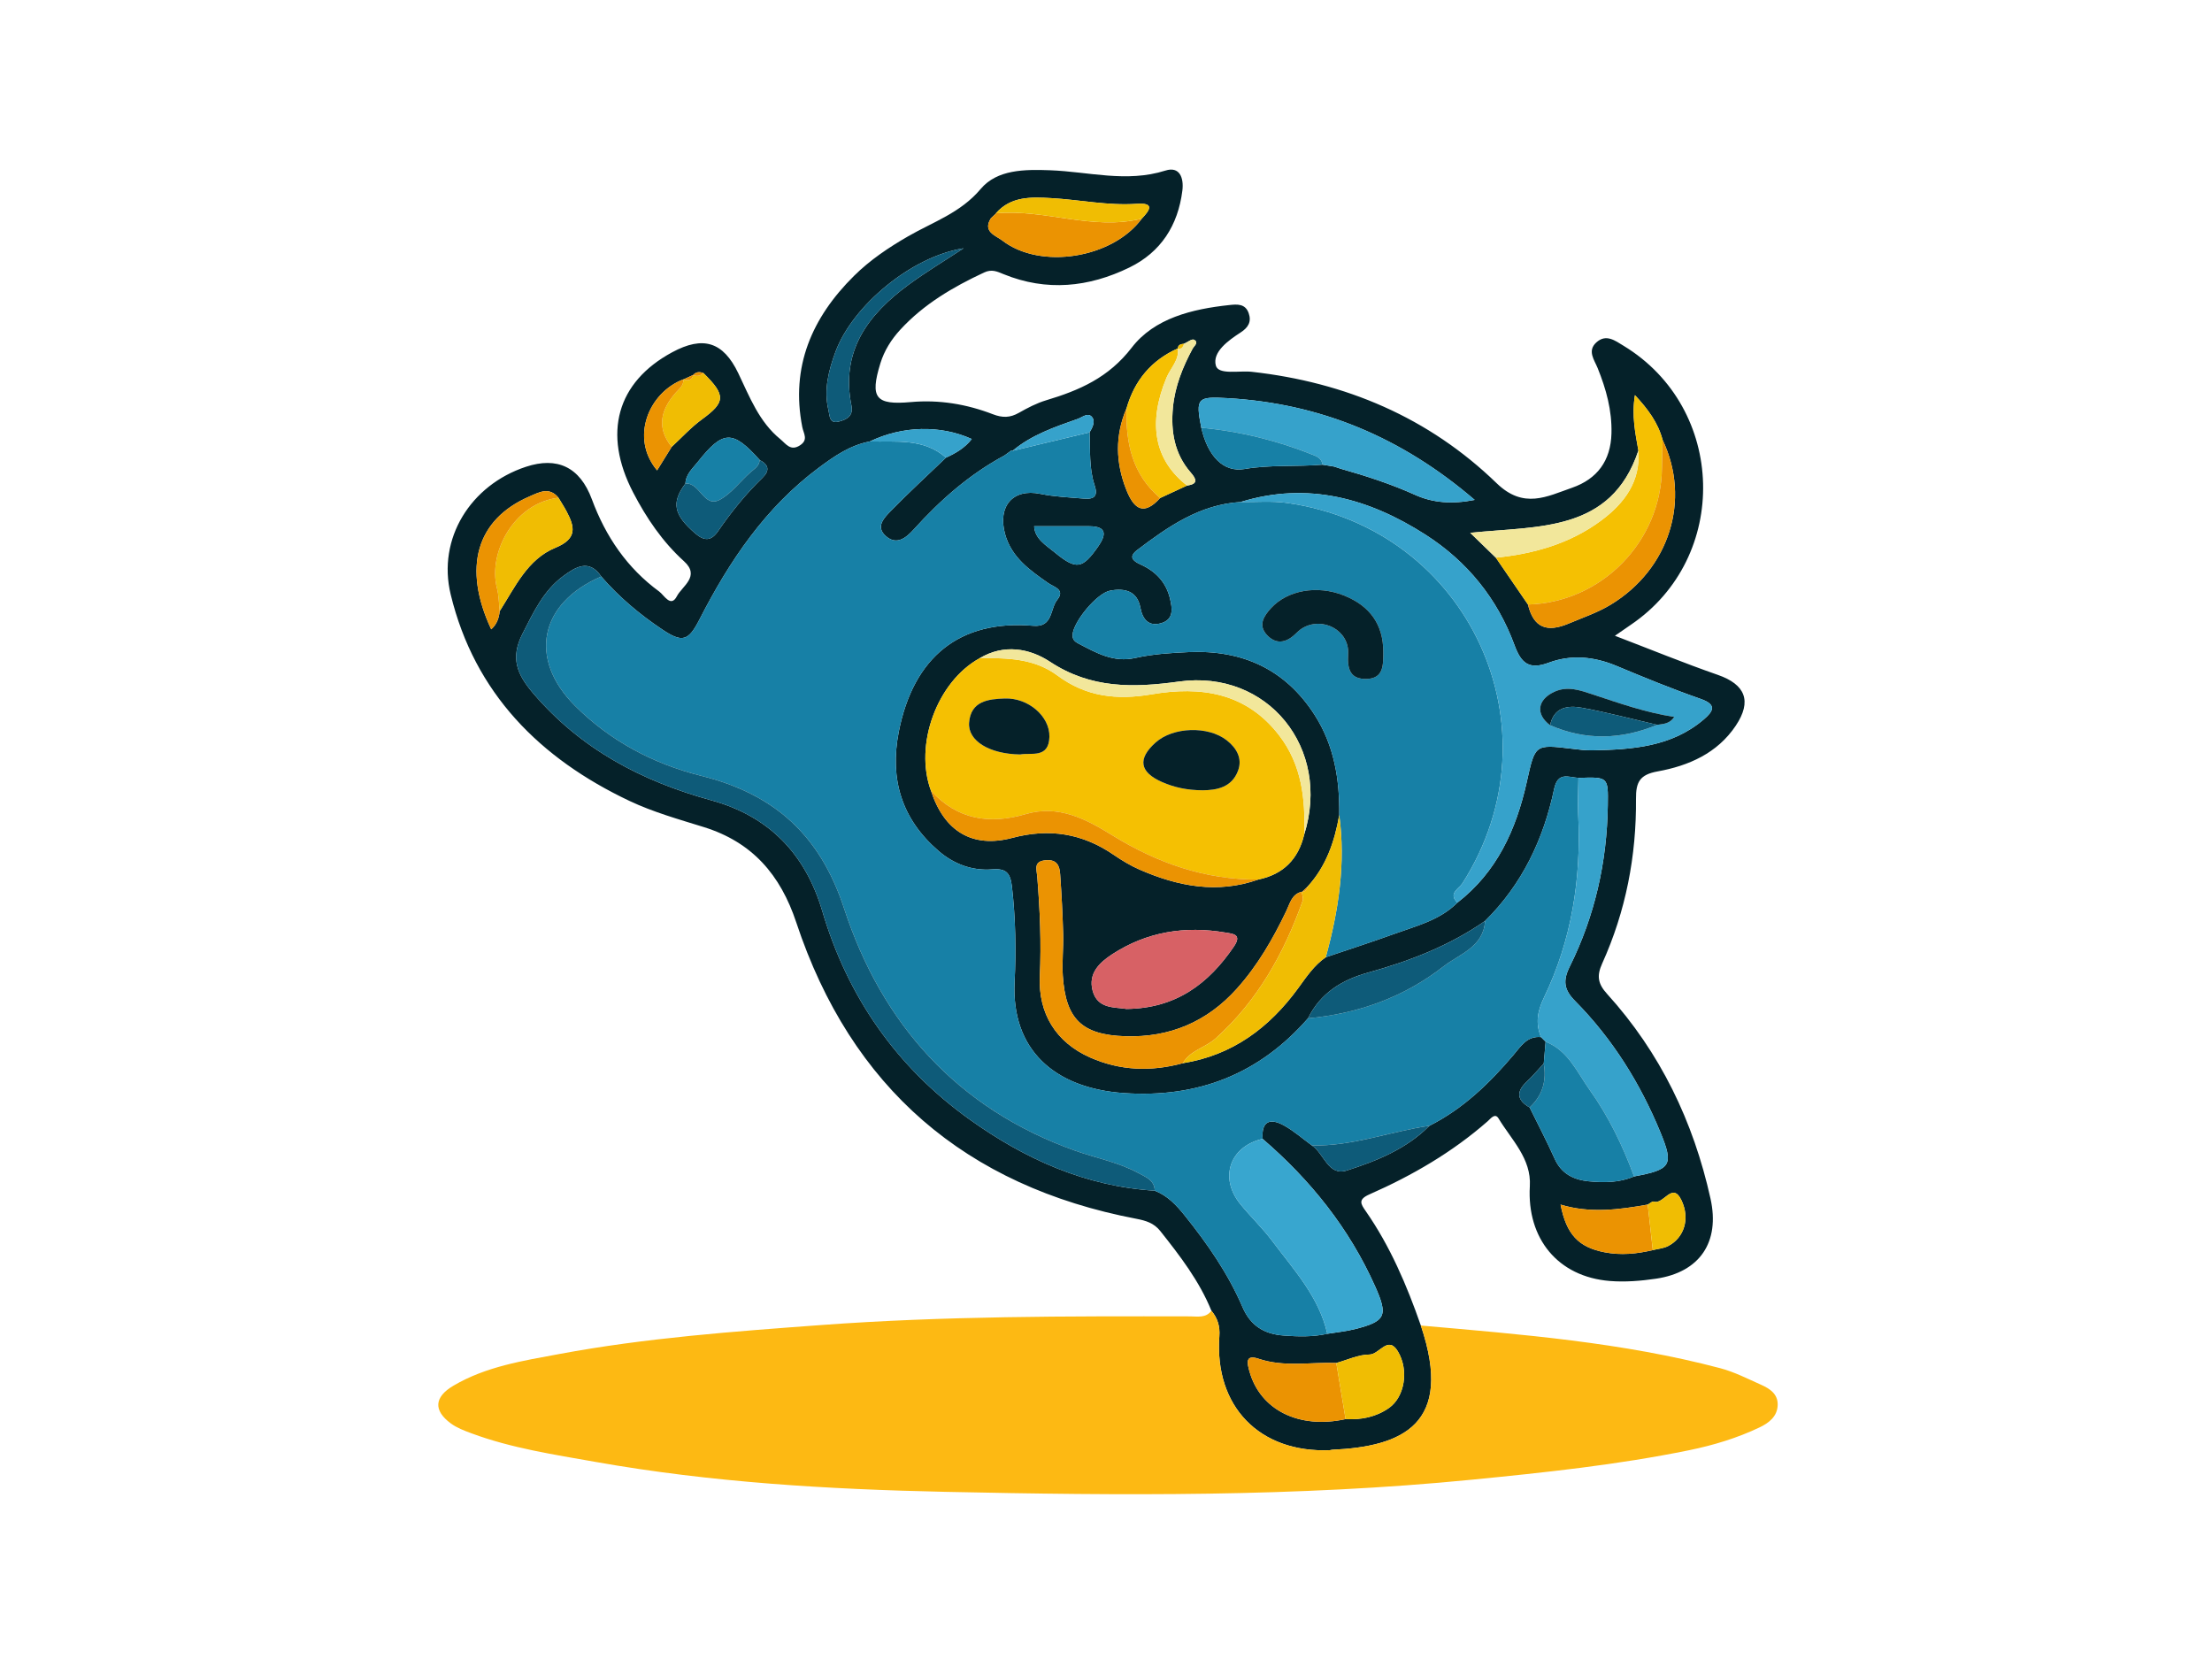 <?xml version="1.0" encoding="utf-8"?>
<!-- Generator: Adobe Illustrator 16.0.0, SVG Export Plug-In . SVG Version: 6.00 Build 0)  -->
<!DOCTYPE svg PUBLIC "-//W3C//DTD SVG 1.1//EN" "http://www.w3.org/Graphics/SVG/1.1/DTD/svg11.dtd">
<svg version="1.1" id="Camada_1" xmlns="http://www.w3.org/2000/svg" xmlns:xlink="http://www.w3.org/1999/xlink" x="0px" y="0px"
	 width="800px" height="600px" viewBox="0 0 800 600" enable-background="new 0 0 800 600" xml:space="preserve">
<g>
	<path fill-rule="evenodd" clip-rule="evenodd" fill="#052129" d="M438.126,474.052c-4.368-10.768-11.358-19.843-18.5-28.843
		c-2.285-2.88-5.223-3.765-8.66-4.421c-61.794-11.808-103.14-47.388-122.974-107.15c-5.744-17.31-15.947-29.075-33.47-34.52
		c-9.066-2.815-18.327-5.416-26.864-9.456c-32.397-15.34-55.984-38.947-64.652-74.633c-4.933-20.307,7.227-39.604,27.179-46.203
		c11.326-3.746,19.533,0.036,23.876,11.753c5.002,13.502,12.741,24.871,24.375,33.377c1.72,1.258,4.163,5.931,6.359,1.687
		c1.884-3.645,8.599-7.219,2.582-12.664c-7.804-7.064-13.587-15.637-18.39-24.869c-11.12-21.375-5.893-39.906,14.114-50.708
		c11.173-6.032,18.447-3.834,23.924,7.601c4.108,8.581,7.515,17.57,15.185,23.823c1.991,1.623,3.671,4.497,7.132,2.223
		c3.086-2.028,1.287-4.195,0.818-6.586c-4.269-21.783,3.45-39.57,18.688-54.672c5.791-5.74,12.54-10.271,19.602-14.343
		c9.025-5.202,18.929-8.444,26.223-17.104c5.974-7.096,15.938-7.104,25.091-6.771c13.885,0.506,27.67,4.576,41.726,0.114
		c5.198-1.65,6.699,2.71,6.129,7.254c-1.576,12.554-7.746,22.237-19.158,27.803c-14.708,7.174-29.981,8.744-45.505,2.407
		c-2.348-0.959-4.245-1.905-7.041-0.601c-11.262,5.256-21.824,11.446-30.317,20.689c-3.248,3.534-5.784,7.562-7.206,12.186
		c-3.844,12.497-1.728,15.135,11.048,13.989c10.215-0.917,20.137,0.739,29.617,4.39c3.518,1.355,6.25,1.31,9.428-0.499
		c3.145-1.788,6.44-3.507,9.884-4.541c12.019-3.608,22.569-8.17,30.926-19.029c8.217-10.677,21.882-13.972,35.301-15.41
		c2.836-0.306,5.779-0.549,7.003,2.918c1.103,3.118-0.163,5.222-2.896,6.99c-4.521,2.927-10.269,7.067-8.983,11.958
		c0.921,3.504,8.438,1.771,13.017,2.279c33.914,3.772,64.023,16.541,88.527,40.278c9.781,9.476,18.164,4.835,27.313,1.646
		c9.073-3.163,13.974-9.749,14.231-19.653c0.218-8.315-1.925-16.028-4.996-23.625c-1.197-2.959-3.818-6.203-0.501-9.249
		c3.53-3.241,6.82-0.667,9.886,1.195c37.209,22.601,38.58,76.554,2.59,100.915c-1.603,1.087-3.186,2.198-5.73,3.957
		c12.945,4.954,24.971,9.883,37.227,14.146c9.9,3.446,12.455,9.455,6.461,18.398c-6.675,9.961-17.045,14.484-28.244,16.51
		c-6.426,1.164-7.874,3.814-7.823,9.922c0.171,20.66-3.688,40.664-12.231,59.55c-2.033,4.492-1.555,7.328,1.765,10.987
		c19.25,21.216,31.251,46.214,37.421,74.074c3.478,15.701-3.87,26.588-19.689,28.93c-5.508,0.816-11.211,1.277-16.738,0.831
		c-18.775-1.521-30.04-15.348-28.919-34.29c0.592-9.983-6.642-16.765-11.319-24.495c-1.289-2.126-2.844,0.06-3.984,1.06
		c-12.759,11.179-27.267,19.603-42.693,26.393c-4.219,1.857-3.176,3.45-1.376,6.037c8.864,12.733,14.876,26.85,19.95,41.412
		c12.07,35.755-6.699,43.778-32.096,44.93c-0.275,0.012-0.547,0.141-0.822,0.15c-25.406,1.041-41.813-15.822-39.945-41.248
		C441.264,479.622,440.343,476.718,438.126,474.052z M250.736,135.584c-1.178,0.542-2.354,1.088-3.532,1.631l-0.049-0.025
		c-12.563,4.782-19.363,21.177-9.507,32.932c1.831-2.954,3.554-5.734,5.276-8.513c3.632-3.341,6.989-7.061,10.952-9.949
		c8.508-6.196,8.729-8.675,0.522-16.749c-1.402-0.5-2.702-0.5-3.742,0.77L250.736,135.584z M425.954,126.067l0.049-0.067
		c-9.61,4.285-15.693,11.601-18.573,21.657c-4.213,9.869-3.998,19.665-0.029,29.614c2.842,7.125,6.403,9.205,12.175,2.847
		c3.247-1.506,6.494-3.01,9.742-4.516c4.142-0.552,3.36-2.366,1.31-4.726c-5.896-6.792-7.237-14.85-6.42-23.512
		c0.723-7.647,3.525-14.561,7.106-21.245c0.536-1,2.394-2.282,0.498-3.256c-0.756-0.386-2.385,0.93-3.616,1.468
		C427.076,124.432,426.056,124.657,425.954,126.067z M360.378,77.055c-0.668,0.625-1.337,1.251-2.004,1.876
		c-3.127,4.912,1.822,6.279,4.095,8.039c13.823,10.702,39.942,6.46,50.483-7.91c2.825-2.965,4.846-5.816-1.833-5.347
		c-10.409,0.734-20.59-1.482-30.892-2.058c-7.244-0.407-14.588-0.751-20.062,5.496L360.378,77.055z M247.889,174.877
		c-5.223,6.984-4.188,11.338,3.562,18.044c3.41,2.951,5.862,2.638,8.245-0.818c4.76-6.907,9.992-13.417,16.025-19.257
		c2.794-2.701,2.276-4.768-0.975-6.493c-9.778-10.909-13.228-10.818-22.368,0.693C250.498,169.415,248.044,171.5,247.889,174.877z
		 M597.754,452.114c1.862-0.467,3.897-0.603,5.555-1.462c5.814-3.021,8.013-9.918,4.782-16.622c-3.278-6.806-6.495,1.829-9.981,0.54
		c-0.521-0.191-1.441,0.691-2.178,1.08c-10.435,1.87-20.879,3.236-31.529,0.014c2.109,10.818,6.516,15.415,15.899,17.24
		C586.195,454.051,591.987,453.496,597.754,452.114z M201.97,180.005c-3.349-4.101-7.05-1.943-10.545-0.428
		c-19.18,8.323-24.178,25.771-13.774,48.017c2.018-1.762,2.812-4.049,3.084-6.585c5.54-8.696,10.064-18.778,20.121-22.902
		c7.942-3.254,7.084-7.437,4.062-13.135C204.016,183.271,202.957,181.659,201.97,180.005z M483.293,492.943
		c-9.368-0.354-18.834,1.591-28.093-1.527c-4.907-1.65-4.152,1.543-3.345,4.465c3.894,14.064,17.931,21.063,34.795,17.359
		c5.683,0.318,11.068-0.764,15.748-4.069c5.557-3.925,7.261-13.545,3.172-20.412c-3.556-5.969-6.709,1.12-10.305,1.13
		C491.271,489.902,487.283,491.844,483.293,492.943z M558.319,384.652c-2.079,2.228-4.058,4.562-6.263,6.658
		c-3.871,3.68-3.323,6.654,1.156,9.211c3.029,6.168,6.235,12.26,9.037,18.533c2.461,5.508,6.958,7.667,12.43,8.187
		c5.51,0.522,11.055,0.503,16.305-1.772c13.421-2.467,14.41-4.064,9.52-15.953c-7.313-17.781-17.357-33.857-30.898-47.545
		c-3.987-4.03-4.424-7.305-1.896-12.39c9.091-18.296,13.474-37.823,13.773-58.262c0.152-10.345,0.196-10.345-10.622-9.982
		c-3.647-0.237-7.452-2.349-8.805,4.073c-3.82,18.133-11.563,34.43-24.951,47.655c-12.893,8.979-27.321,14.532-42.319,18.694
		c-9.521,2.641-17.229,7.412-21.733,16.527c-17.641,20.214-39.875,28.882-66.568,27.043c-25.171-1.737-40.755-15.726-39.545-40.178
		c0.564-11.402,0.36-22.927-0.95-34.396c-0.576-5.051-2.081-6.742-7.166-6.336c-7.281,0.581-13.896-1.936-19.388-6.667
		c-13.271-11.439-17.748-25.858-14.396-43.025c5.312-27.206,22.152-40.688,48.66-38.401c7.163,0.618,6.02-6.101,8.661-9.396
		c2.978-3.715-1.155-4.588-3.194-6.008c-6.715-4.678-13.399-9.336-15.701-17.875c-2.681-9.946,2.823-16.461,12.733-14.441
		c5.275,1.075,10.54,1.276,15.829,1.729c3.838,0.329,5.105-1.042,3.851-4.813c-2.072-6.228-1.532-12.737-1.819-19.153
		c1.046-1.695,2.111-3.857,0.987-5.403c-1.461-2.011-3.614-0.048-5.237,0.523c-8.308,2.929-16.701,5.757-23.614,11.562l-0.405-0.199
		l-0.334,0.304c-0.742,0.532-1.482,1.067-2.224,1.601c-12.647,6.803-23.223,16.145-32.784,26.734
		c-2.801,3.103-6.185,5.77-10.025,2.44c-4.016-3.485-0.499-6.822,1.87-9.255c6.412-6.579,13.196-12.8,19.832-19.163
		c3.543-1.608,6.853-3.532,9.323-6.737c-11.374-5.141-25.093-4.775-36.899,0.896c-7.076,1.33-12.826,5.32-18.409,9.475
		c-19.305,14.369-32.328,33.715-43.12,54.813c-4.053,7.926-6.21,8.592-13.521,3.699c-8.136-5.441-15.614-11.713-22.044-19.154
		c-4.427-6.571-9.401-3.337-13.661-0.225c-7.202,5.259-10.847,13.116-14.832,20.943c-4.475,8.791-1.979,14.68,3.905,21.564
		c17.24,20.171,39.213,31.732,64.391,38.662c20.652,5.688,33.943,19.13,40.131,40.064c9.155,30.982,26.81,56.348,53.158,75.266
		c20.065,14.404,42.006,24.292,67.087,25.854c4.594,1.78,7.799,5.188,10.807,8.935c8.242,10.263,15.727,21.049,20.926,33.161
		c2.935,6.842,7.951,9.761,14.837,10.28c5.288,0.4,10.601,0.547,15.841-0.626c3.279-0.536,6.615-0.844,9.828-1.647
		c11.354-2.84,12.208-4.868,7.459-15.506c-9.373-20.992-23.363-38.432-40.689-53.341c-0.493-6.403,2.686-7.615,7.656-4.884
		c3.625,1.988,6.791,4.81,10.163,7.261c4.398,2.873,5.87,11.22,12.633,9.059c10.839-3.461,21.549-7.788,29.876-16.178
		c12.165-6.127,21.721-15.363,30.403-25.613c2.697-3.184,4.929-6.934,9.96-6.445c0.553,0.555,1.106,1.107,1.659,1.662
		C558.768,379.385,558.543,382.016,558.319,384.652z M470.907,322.557l-0.131-0.046c-3.588,0.888-4.253,4.209-5.534,6.89
		c-4.844,10.132-10.396,19.781-17.952,28.193c-10.771,11.992-24.253,17.671-40.263,17.181c-15.73-0.483-21.614-6.183-22.645-21.873
		c-0.329-5.004,0.263-10.065,0.124-15.091c-0.2-7.245-0.585-14.488-1.095-21.715c-0.207-2.938-1.127-5.306-5.108-4.987
		c-4.607,0.367-3.405,3.109-3.174,5.921c0.985,11.988,1.494,23.993,0.94,36.032c-0.621,13.476,5.821,23.893,18.139,29.369
		c10.903,4.847,22.148,5.198,33.579,2.091c17.932-2.863,31.287-12.824,41.727-27.146c2.971-4.077,5.743-8.257,9.973-11.179
		c8.195-2.779,16.439-5.425,24.574-8.373c8.087-2.934,16.651-4.982,23.041-11.383c14.277-11.065,21.229-26.439,25.035-43.458
		c3.079-13.774,2.818-13.816,16.268-12.205c2.501,0.302,5.025,0.642,7.532,0.59c14.39-0.287,28.651-1.229,40.313-11.231
		c3.281-2.814,4.866-5.254-1.118-7.345c-10.29-3.595-20.405-7.728-30.464-11.942c-8.129-3.407-16.427-4.203-24.565-1.169
		c-7.089,2.645-9.965,0.196-12.376-6.376c-6.172-16.822-17.137-30.299-32.137-39.907c-20.514-13.142-42.606-19.339-66.94-11.84
		c-14.724,0.897-26.173,8.882-37.356,17.364c-3.144,2.387-1.771,3.888,1.224,5.238c5.353,2.415,9.167,6.308,10.601,12.229
		c0.914,3.765,1.431,7.688-3.209,9.005c-4.303,1.221-6.641-1.159-7.476-5.613c-1.138-6.067-5.644-7.134-10.9-6.177
		c-4.795,0.872-13.357,11.232-13.615,15.98c-0.096,1.763,0.874,2.524,2.126,3.171c6.442,3.337,12.606,6.987,20.593,5.196
		c6.238-1.4,12.754-1.817,19.172-2.106c19.383-0.878,35.021,6.1,45.685,22.782c7.042,11.016,9.036,23.323,8.862,36.139
		c-1.673,9.578-4.722,18.546-11.452,25.883C472.237,321.284,471.572,321.919,470.907,322.557z M601.305,159.107
		c-1.637-6.199-5.256-11.089-10.005-16.202c-1.235,7.464,0.147,13.749,1.249,20.053c-9.891,29.701-36.215,27.173-60.823,29.746
		c3.717,3.606,6.489,6.298,9.265,8.989c3.873,5.646,7.745,11.297,11.618,16.944c2.033,8.445,6.884,10.198,14.718,6.883
		c5.139-2.173,10.445-3.937,15.245-6.853C603.76,205.807,611.627,180.771,601.305,159.107z M434.463,154.701
		c2.319,10.195,7.963,16.245,15.631,14.927c9.409-1.618,18.822-0.781,28.199-1.57c1.406,0.227,2.811,0.453,4.216,0.682
		c0.826,0.272,1.651,0.545,2.479,0.816c9.137,2.589,18.123,5.501,26.827,9.429c6.443,2.909,13.45,3.412,21.523,1.812
		c-26.402-22.634-55.66-34.854-89.256-36.796C433.109,143.365,432.32,143.839,434.463,154.701z M336.699,285.988
		c4.738,14.574,14.875,20.903,29.41,17.046c13.392-3.556,25.339-1.634,36.637,6.102c2.984,2.044,6.139,3.95,9.443,5.392
		c13.866,6.045,28.073,8.804,42.908,3.566c9.003-1.867,14.459-7.351,16.573-16.246c9.855-31.189-13.164-59.792-45.247-55.358
		c-16.522,2.284-31.853,2.611-46.663-7.148c-7.403-4.879-16.733-6.551-25.512-1.253
		C338.905,246.555,330.543,269.374,336.699,285.988z M407.396,364.903c17.889-0.191,29.693-9.087,38.879-22.603
		c3.026-4.452-0.428-4.578-3.025-5.021c-14.649-2.496-28.504-0.322-41.064,7.88c-4.566,2.979-8.664,6.899-7.032,13.094
		C396.925,364.979,403.098,364.186,407.396,364.903z M348.501,89.799c-18.907,2.969-40.166,20.818-46.3,37.351
		c-2.506,6.752-4.335,13.791-2.583,21.162c0.492,2.07,0.269,5.009,3.702,4.165c2.784-0.686,5.385-1.974,4.625-5.73
		c-4.001-19.797,5.996-33.054,20.787-43.863C335.105,98.223,341.9,94.143,348.501,89.799z M374.017,190.318
		c0.198,4.525,4.287,6.884,7.54,9.553c7.687,6.306,9.92,5.914,15.565-2.165c2.804-4.013,3.52-7.349-3.15-7.381
		C387.433,190.292,380.893,190.318,374.017,190.318z"/>
	<path fill-rule="evenodd" clip-rule="evenodd" fill="#FDB913" d="M438.126,474.052c2.217,2.666,3.138,5.57,2.872,9.179
		c-1.867,25.426,14.539,42.289,39.945,41.248c0.275-0.01,0.547-0.139,0.822-0.15c25.396-1.151,44.166-9.175,32.096-44.93
		c36.385,3.205,72.829,6.049,108.315,15.438c5.086,1.346,9.892,3.823,14.735,5.979c3.133,1.396,6.111,3.304,6.013,7.299
		c-0.103,4.206-3.259,6.544-6.504,8.097c-8.101,3.875-16.727,6.477-25.481,8.271c-25.972,5.319-52.279,8.072-78.661,10.673
		c-63.365,6.244-126.892,5.754-190.347,4.39c-42.307-0.906-84.688-3.397-126.59-10.83c-15.148-2.688-30.295-4.951-44.776-10.315
		c-2.598-0.962-5.313-1.976-7.51-3.595c-6.391-4.708-6.003-9.563,0.929-13.65c11.826-6.973,25.216-9.021,38.354-11.47
		c31.288-5.829,62.971-8.13,94.69-10.47c44.428-3.276,88.876-3.201,133.353-3.129C433.1,476.092,436.086,476.778,438.126,474.052z"
		/>
	<path fill-rule="evenodd" clip-rule="evenodd" fill="#1780A6" d="M557.332,375.088c-5.031-0.488-7.263,3.262-9.96,6.445
		c-8.683,10.25-18.238,19.486-30.403,25.611c-14.22,2.079-27.885,7.465-42.509,7.121c-3.372-2.451-6.538-5.272-10.163-7.261
		c-4.971-2.731-8.149-1.52-7.656,4.884c-11.896,2.739-15.811,14.094-8.033,23.633c3.703,4.544,7.998,8.623,11.505,13.299
		c7.837,10.457,16.939,20.214,19.931,33.563c-5.24,1.173-10.553,1.026-15.841,0.626c-6.886-0.52-11.902-3.438-14.837-10.28
		c-5.199-12.112-12.684-22.898-20.926-33.161c-3.008-3.746-6.213-7.154-10.807-8.935c-0.094-3.851-3.217-4.903-5.891-6.365
		c-7.186-3.928-15.239-5.385-22.848-8.094c-42.531-15.131-69.916-45.748-83.625-87.643c-8.712-26.628-25.313-41.38-51.645-47.938
		c-17.282-4.303-32.972-12.613-45.68-25.343c-17.05-17.079-12.756-37.202,9.509-46.747c6.43,7.441,13.908,13.713,22.044,19.154
		c7.31,4.893,9.467,4.227,13.521-3.699c10.792-21.098,23.814-40.443,43.12-54.813c5.583-4.154,11.333-8.145,18.412-9.475
		c9.557,0.227,19.478-1.273,27.574,5.841c-6.635,6.363-13.419,12.584-19.832,19.163c-2.369,2.433-5.886,5.77-1.87,9.255
		c3.84,3.329,7.224,0.662,10.025-2.44c9.561-10.59,20.136-19.932,32.787-26.734c0.742-0.533,1.481-1.068,2.221-1.601l0.334-0.304
		c0,0,0.405,0.199,0.407,0.199c9.289-2.229,18.576-4.456,27.863-6.682c0.288,6.416-0.253,12.926,1.819,19.153
		c1.254,3.771-0.013,5.142-3.851,4.813c-5.29-0.453-10.554-0.654-15.829-1.729c-9.91-2.02-15.414,4.495-12.733,14.441
		c2.302,8.539,8.986,13.197,15.701,17.875c2.039,1.42,6.172,2.293,3.194,6.008c-2.641,3.296-1.498,10.015-8.661,9.396
		c-26.507-2.286-43.348,11.195-48.66,38.401c-3.352,17.167,1.125,31.586,14.396,43.025c5.491,4.731,12.107,7.248,19.388,6.667
		c5.084-0.406,6.589,1.285,7.166,6.336c1.31,11.47,1.515,22.994,0.95,34.396c-1.21,24.452,14.374,38.44,39.545,40.178
		c26.693,1.839,48.928-6.829,66.568-27.041c18.108-1.646,34.748-7.648,49.012-18.776c5.725-4.467,14.47-6.976,15.041-16.447
		c13.389-13.226,21.131-29.522,24.951-47.655c1.353-6.422,5.157-4.311,8.805-4.074c-0.037,4.48-0.293,8.971-0.076,13.439
		c1.123,23.01-2.355,45.192-12.395,66.023C556.016,365.729,555.273,370.141,557.332,375.088z"/>
	<path fill-rule="evenodd" clip-rule="evenodd" fill="#1780A6" d="M527.102,326.441c-6.39,6.4-14.954,8.449-23.041,11.383
		c-8.135,2.948-16.379,5.594-24.576,8.373c4.629-16.859,7.253-33.909,4.869-51.434c0.176-12.813-1.818-25.121-8.86-36.137
		c-10.663-16.683-26.302-23.66-45.685-22.782c-6.418,0.289-12.934,0.706-19.172,2.106c-7.986,1.791-14.15-1.859-20.593-5.196
		c-1.253-0.646-2.223-1.408-2.126-3.171c0.257-4.748,8.819-15.108,13.615-15.98c5.257-0.957,9.763,0.109,10.9,6.177
		c0.835,4.454,3.173,6.834,7.476,5.613c4.64-1.316,4.123-5.24,3.209-9.005c-1.434-5.921-5.248-9.813-10.601-12.229
		c-2.995-1.351-4.367-2.852-1.224-5.238c11.184-8.482,22.633-16.467,37.359-17.364c5.593,0.079,11.271-0.445,16.768,0.328
		c65.955,9.276,99.22,81.681,63.456,137.634C527.696,321.364,523.611,323.146,527.102,326.441z M500.283,235.757
		c0-9.823-4.75-16.618-14.269-20.411c-9.564-3.813-20.384-1.941-26.372,4.637c-2.582,2.837-4.683,6.103-1.504,9.59
		c3.221,3.537,6.881,3.021,10.254-0.195c0.804-0.764,1.618-1.561,2.554-2.135c7.287-4.479,17.133,0.719,16.619,9.273
		c-0.333,5.529,0.747,9.124,6.579,9.035C500.56,245.453,500.254,240.309,500.283,235.757z"/>
	<path fill-rule="evenodd" clip-rule="evenodd" fill="#F5C002" d="M471.671,301.848c-2.114,8.896-7.57,14.379-16.573,16.246
		c-19.258,0.134-36.566-5.966-52.805-15.99c-9.518-5.877-19.433-11.149-31.329-7.672c-13.075,3.823-24.734,2.043-34.265-8.443
		c-6.156-16.614,2.206-39.434,17.548-47.896c9.893-0.228,19.852,0.023,28.148,6.192c10.447,7.769,21.597,8.966,34.153,6.821
		c17.665-3.016,34.148-0.706,46.119,14.915C470.857,276.709,472.141,289.033,471.671,301.848z M435.07,285.819
		c4.768-0.071,10.422-0.906,12.705-7.131c1.608-4.388-0.529-8.146-4.113-10.954c-6.73-5.266-19.392-4.855-25.713,0.795
		c-6.611,5.909-5.832,10.736,2.341,14.313C424.666,284.758,429.244,285.795,435.07,285.819z M368.938,272.863
		c3.917-0.758,10.418,1.594,10.595-6.414c0.164-7.377-7.624-14.089-16.067-13.832c-6.013,0.184-12.383,0.902-12.978,8.763
		C349.991,267.934,357.811,272.695,368.938,272.863z"/>
	<path fill-rule="evenodd" clip-rule="evenodd" fill="#36A2CB" d="M527.102,326.441c-3.49-3.295,0.595-5.077,1.774-6.922
		c35.764-55.953,2.499-128.357-63.456-137.634c-5.496-0.773-11.175-0.249-16.768-0.328c24.331-7.499,46.424-1.302,66.938,11.84
		c15,9.608,25.965,23.085,32.137,39.907c2.411,6.572,5.287,9.021,12.376,6.376c8.139-3.034,16.437-2.238,24.565,1.169
		c10.059,4.215,20.174,8.348,30.464,11.942c5.984,2.091,4.399,4.53,1.118,7.345c-11.662,10.002-25.924,10.944-40.313,11.231
		c-2.507,0.052-5.031-0.288-7.532-0.59c-13.449-1.611-13.188-1.569-16.268,12.205C548.33,300.002,541.379,315.376,527.102,326.441z
		 M560.615,262.289c12.931,5.617,25.838,5.205,38.727-0.145c2.132-0.336,4.442-0.254,6.203-2.858
		c-10.398-1.589-19.962-4.979-29.608-8.167c-4.329-1.43-9.006-3.158-13.828-0.91C555.98,253.066,555.277,258.315,560.615,262.289z"
		/>
	<path fill-rule="evenodd" clip-rule="evenodd" fill="#0E5B79" d="M217.454,208.504c-22.265,9.545-26.56,29.668-9.509,46.747
		c12.708,12.729,28.397,21.04,45.68,25.343c26.332,6.558,42.933,21.31,51.645,47.938c13.709,41.895,41.094,72.512,83.625,87.643
		c7.609,2.709,15.663,4.166,22.848,8.094c2.674,1.462,5.797,2.515,5.891,6.365c-25.082-1.562-47.022-11.449-67.087-25.854
		c-26.348-18.918-44.003-44.283-53.158-75.266c-6.188-20.935-19.479-34.376-40.131-40.064c-25.177-6.93-47.15-18.491-64.391-38.662
		c-5.884-6.885-8.38-12.773-3.905-21.564c3.985-7.827,7.63-15.685,14.832-20.943C208.053,205.167,213.027,201.933,217.454,208.504z"
		/>
	<path fill-rule="evenodd" clip-rule="evenodd" fill="#36A2CB" d="M557.332,375.088c-2.059-4.947-1.316-9.359,1.059-14.289
		c10.039-20.831,13.518-43.014,12.395-66.023c-0.217-4.469,0.039-8.959,0.076-13.439c10.818-0.361,10.774-0.361,10.622,9.983
		c-0.3,20.438-4.683,39.966-13.773,58.262c-2.528,5.085-2.092,8.359,1.896,12.39c13.541,13.688,23.586,29.764,30.898,47.545
		c4.891,11.889,3.901,13.486-9.52,15.953c-4.089-11.059-9.199-21.684-16.027-31.242c-4.561-6.384-7.789-14.288-15.966-17.477
		C558.438,376.195,557.885,375.643,557.332,375.088z"/>
	<path fill-rule="evenodd" clip-rule="evenodd" fill="#38A6CF" d="M480.043,482.383c-2.991-13.349-12.094-23.105-19.931-33.563
		c-3.507-4.676-7.802-8.755-11.505-13.299c-7.777-9.539-3.863-20.894,8.033-23.633c17.326,14.909,31.316,32.349,40.689,53.341
		c4.749,10.638,3.895,12.666-7.459,15.506C486.658,481.539,483.322,481.847,480.043,482.383z"/>
	<path fill-rule="evenodd" clip-rule="evenodd" fill="#EB9302" d="M427.787,384.521c-11.431,3.107-22.676,2.756-33.579-2.091
		c-12.318-5.477-18.76-15.894-18.139-29.369c0.554-12.039,0.045-24.044-0.94-36.032c-0.23-2.812-1.433-5.554,3.174-5.921
		c3.981-0.318,4.902,2.05,5.108,4.987c0.51,7.227,0.895,14.47,1.095,21.715c0.139,5.025-0.453,10.087-0.124,15.091
		c1.03,15.69,6.914,21.39,22.645,21.873c16.01,0.49,29.491-5.188,40.263-17.181c7.556-8.412,13.108-18.062,17.952-28.193
		c1.281-2.681,1.946-6.002,5.535-6.89c0.139,1.103,0.686,2.35,0.354,3.284c-6.74,18.973-16.31,36.18-31.515,49.799
		C435.926,378.898,430.465,379.867,427.787,384.521z"/>
	<path fill-rule="evenodd" clip-rule="evenodd" fill="#36A2CB" d="M482.509,168.739c-1.405-0.229-2.81-0.455-4.217-0.682
		c-0.22-1.874-1.376-2.717-3.089-3.407c-13.107-5.284-26.667-8.654-40.74-9.949c-2.143-10.862-1.354-11.336,9.619-10.701
		c33.596,1.942,62.854,14.162,89.256,36.796c-8.073,1.601-15.08,1.098-21.523-1.812c-8.704-3.928-17.69-6.84-26.827-9.429
		C484.16,169.284,483.335,169.014,482.509,168.739z"/>
	<path fill-rule="evenodd" clip-rule="evenodd" fill="#F5C002" d="M592.549,162.958c-1.102-6.304-2.484-12.589-1.249-20.053
		c4.749,5.113,8.368,10.003,10.005,16.204c-0.084,3.336-0.221,6.672-0.244,10.007c-0.185,26.689-21.807,48.799-48.452,49.521
		c-3.873-5.647-7.745-11.298-11.614-16.942c13.782-1.405,26.843-5.086,38.082-13.44C587.42,182.05,593.376,174.221,592.549,162.958z
		"/>
	<path fill-rule="evenodd" clip-rule="evenodd" fill="#D76165" d="M407.396,364.903c-4.299-0.718-10.472,0.075-12.243-6.649
		c-1.631-6.194,2.466-10.114,7.032-13.094c12.561-8.202,26.415-10.376,41.064-7.88c2.598,0.442,6.052,0.568,3.025,5.021
		C437.09,355.816,425.285,364.712,407.396,364.903z"/>
	<path fill-rule="evenodd" clip-rule="evenodd" fill="#F0BD03" d="M427.787,384.521c2.678-4.654,8.139-5.623,11.829-8.928
		c15.205-13.619,24.774-30.826,31.515-49.799c0.332-0.935-0.215-2.182-0.354-3.284c-0.001,0,0.13,0.046,0.132,0.046
		c1.157-0.121,1.798-0.782,1.994-1.908c6.73-7.337,9.779-16.305,11.451-25.883c2.383,17.522-0.241,34.572-4.87,51.432
		c-4.228,2.922-7,7.102-9.971,11.179C459.074,371.697,445.719,381.658,427.787,384.521z"/>
	<path fill-rule="evenodd" clip-rule="evenodd" fill="#1780A6" d="M558.991,376.75c8.177,3.188,11.405,11.093,15.966,17.477
		c6.828,9.559,11.938,20.184,16.027,31.242c-5.25,2.275-10.795,2.295-16.305,1.772c-5.472-0.52-9.969-2.679-12.43-8.187
		c-2.802-6.273-6.008-12.365-9.031-18.535c4.689-4.33,6.18-9.686,5.101-15.867C558.543,382.016,558.768,379.385,558.991,376.75z"/>
	<path fill-rule="evenodd" clip-rule="evenodd" fill="#EB9302" d="M336.699,285.988c9.531,10.486,21.19,12.267,34.265,8.443
		c11.896-3.478,21.811,1.795,31.329,7.672c16.238,10.024,33.547,16.124,52.805,15.99c-14.835,5.237-29.042,2.479-42.908-3.566
		c-3.305-1.441-6.459-3.348-9.443-5.392c-11.298-7.735-23.245-9.657-36.637-6.102C351.574,306.892,341.438,300.563,336.699,285.988z
		"/>
	<path fill-rule="evenodd" clip-rule="evenodd" fill="#EB9302" d="M552.608,218.638c26.646-0.723,48.268-22.832,48.452-49.521
		c0.023-3.335,0.16-6.671,0.244-10.007c10.322,21.662,2.455,46.697-18.733,59.559c-4.8,2.916-10.106,4.68-15.245,6.853
		C559.492,228.836,554.642,227.083,552.608,218.638z"/>
	<path fill-rule="evenodd" clip-rule="evenodd" fill="#F2E79B" d="M471.671,301.848c0.47-12.814-0.813-25.139-9.003-35.827
		c-11.971-15.621-28.454-17.931-46.119-14.915c-12.557,2.145-23.706,0.947-34.153-6.821c-8.297-6.169-18.256-6.42-28.148-6.192
		c8.78-5.302,18.11-3.63,25.514,1.249c14.811,9.76,30.141,9.433,46.663,7.148C458.507,242.056,481.526,270.658,471.671,301.848z"/>
	<path fill-rule="evenodd" clip-rule="evenodd" fill="#EB9302" d="M486.65,513.24c-16.864,3.704-30.901-3.295-34.795-17.359
		c-0.808-2.922-1.563-6.115,3.345-4.465c9.259,3.118,18.725,1.173,28.093,1.527C484.412,499.711,485.531,506.473,486.65,513.24z"/>
	<path fill-rule="evenodd" clip-rule="evenodd" fill="#EB9302" d="M412.952,79.06c-10.541,14.37-36.661,18.612-50.483,7.91
		c-2.272-1.76-7.222-3.127-4.095-8.039c0.668-0.625,1.337-1.251,2.004-1.876l-0.212,0.097
		C377.846,75.466,395.172,83.533,412.952,79.06z"/>
	<path fill-rule="evenodd" clip-rule="evenodd" fill="#0E5B79" d="M537.105,333.065c-0.571,9.472-9.316,11.98-15.041,16.447
		c-14.264,11.128-30.903,17.131-49.012,18.776c4.504-9.117,12.213-13.889,21.733-16.529
		C509.784,347.598,524.213,342.045,537.105,333.065z"/>
	<path fill-rule="evenodd" clip-rule="evenodd" fill="#F0BD03" d="M201.97,180.005c0.987,1.654,2.046,3.267,2.948,4.967
		c3.022,5.698,3.88,9.881-4.062,13.135c-10.057,4.124-14.582,14.206-20.122,22.905c-0.316-2.773-0.307-5.63-1.001-8.305
		C176.467,200.139,185.638,182.062,201.97,180.005z"/>
	<path fill-rule="evenodd" clip-rule="evenodd" fill="#F5C002" d="M429.317,175.603c-3.248,1.506-6.495,3.01-9.742,4.516
		c-10.126-8.549-12.479-19.999-12.146-32.461c2.88-10.057,8.963-17.372,18.573-21.657c0.534,4.261-2.671,7.109-4.118,10.6
		C415.039,153.086,417.475,166.387,429.317,175.603z"/>
	<path fill-rule="evenodd" clip-rule="evenodd" fill="#F0BD03" d="M486.65,513.24c-1.119-6.768-2.238-13.529-3.357-20.297
		c3.99-1.1,7.979-3.041,11.973-3.055c3.596-0.01,6.749-7.099,10.305-1.13c4.089,6.867,2.385,16.487-3.172,20.412
		C497.719,512.477,492.333,513.559,486.65,513.24z"/>
	<path fill-rule="evenodd" clip-rule="evenodd" fill="#EB9302" d="M597.754,452.114c-5.767,1.382-11.559,1.937-17.452,0.79
		c-9.384-1.825-13.79-6.422-15.899-17.24c10.65,3.223,21.095,1.856,31.53-0.014C596.54,441.139,597.146,446.626,597.754,452.114z"/>
	<path fill-rule="evenodd" clip-rule="evenodd" fill="#0E5B79" d="M348.501,89.799c-6.601,4.344-13.396,8.424-19.769,13.084
		c-14.791,10.81-24.788,24.066-20.787,43.863c0.759,3.757-1.841,5.045-4.625,5.73c-3.433,0.844-3.21-2.095-3.702-4.165
		c-1.753-7.371,0.076-14.41,2.583-21.162C308.335,110.617,329.594,92.768,348.501,89.799z"/>
	<path fill-rule="evenodd" clip-rule="evenodd" fill="#F2E79B" d="M592.549,162.958c0.827,11.263-5.129,19.092-13.473,25.297
		c-11.239,8.354-24.3,12.035-38.082,13.44c-2.779-2.693-5.552-5.385-9.269-8.991C556.334,190.131,582.658,192.659,592.549,162.958z"
		/>
	<path fill-rule="evenodd" clip-rule="evenodd" fill="#1780A6" d="M434.463,154.701c14.073,1.295,27.633,4.665,40.74,9.949
		c1.713,0.69,2.869,1.533,3.089,3.407c-9.376,0.789-18.789-0.048-28.198,1.57C442.426,170.946,436.782,164.896,434.463,154.701z"/>
	<path fill-rule="evenodd" clip-rule="evenodd" fill="#1780A6" d="M247.889,174.877c0.155-3.377,2.609-5.462,4.488-7.831
		c9.14-11.512,12.59-11.603,22.368-0.693c-0.146,2.215-1.86,3.171-3.33,4.458c-3.742,3.273-6.838,7.622-11.074,9.913
		C254.55,183.852,253.239,174.488,247.889,174.877z"/>
	<path fill-rule="evenodd" clip-rule="evenodd" fill="#EB9302" d="M201.97,180.005c-16.332,2.057-25.503,20.134-22.237,32.702
		c0.695,2.675,0.686,5.531,1.001,8.305c-0.272,2.533-1.066,4.82-3.083,6.582c-10.403-22.246-5.405-39.693,13.774-48.017
		C194.919,178.062,198.621,175.904,201.97,180.005z"/>
	<path fill-rule="evenodd" clip-rule="evenodd" fill="#0E5B79" d="M247.889,174.877c5.351-0.389,6.661,8.975,12.452,5.847
		c4.236-2.291,7.333-6.64,11.074-9.913c1.47-1.287,3.184-2.243,3.33-4.458c3.251,1.726,3.769,3.792,0.975,6.493
		c-6.033,5.84-11.265,12.35-16.025,19.257c-2.383,3.456-4.835,3.77-8.245,0.818C243.701,186.215,242.666,181.861,247.889,174.877z"
		/>
	<path fill-rule="evenodd" clip-rule="evenodd" fill="#F0BD03" d="M412.952,79.06c-17.78,4.474-35.106-3.594-52.786-1.908
		c5.473-6.247,12.817-5.903,20.062-5.496c10.301,0.575,20.482,2.792,30.892,2.058C417.798,73.243,415.777,76.095,412.952,79.06z"/>
	<path fill-rule="evenodd" clip-rule="evenodd" fill="#F0BD03" d="M254.398,134.91c8.206,8.074,7.985,10.553-0.522,16.749
		c-3.963,2.889-7.32,6.608-10.952,9.949c-5.575-6.938-3.948-13.366,1.4-19.514c1.267-1.456,2.998-2.627,2.83-4.905
		c0,0,0.049,0.025,0.051,0.027c1.68,0.538,3.023,0.355,3.531-1.633c0,0-0.08,0.096-0.077,0.096
		C252.063,136.183,253.32,135.979,254.398,134.91z"/>
	<path fill-rule="evenodd" clip-rule="evenodd" fill="#F2E79B" d="M429.317,175.603c-11.843-9.216-14.278-22.517-7.433-39.003
		c1.447-3.49,4.652-6.339,4.118-10.6l-0.049,0.067c1.397,0.263,1.911-0.618,2.241-1.735c1.231-0.538,2.86-1.854,3.616-1.468
		c1.896,0.974,0.038,2.256-0.498,3.256c-3.581,6.685-6.384,13.598-7.106,21.245c-0.817,8.662,0.523,16.72,6.42,23.512
		C432.678,173.236,433.459,175.051,429.317,175.603z"/>
	<path fill-rule="evenodd" clip-rule="evenodd" fill="#0E5B79" d="M474.46,414.266c14.624,0.344,28.289-5.042,42.509-7.121
		c-8.327,8.392-19.037,12.719-29.876,16.18C480.33,425.485,478.858,417.139,474.46,414.266z"/>
	<path fill-rule="evenodd" clip-rule="evenodd" fill="#1780A6" d="M374.017,190.318c6.876,0,13.416-0.026,19.955,0.007
		c6.67,0.032,5.954,3.368,3.15,7.381c-5.645,8.079-7.878,8.471-15.565,2.165C378.303,197.202,374.214,194.844,374.017,190.318z"/>
	<path fill-rule="evenodd" clip-rule="evenodd" fill="#F0BD03" d="M597.754,452.114c-0.607-5.488-1.214-10.976-1.821-16.464
		c0.735-0.389,1.655-1.271,2.177-1.08c3.486,1.289,6.703-7.346,9.981-0.54c3.23,6.704,1.032,13.602-4.782,16.622
		C601.651,451.512,599.616,451.647,597.754,452.114z"/>
	<path fill-rule="evenodd" clip-rule="evenodd" fill="#EB9302" d="M407.43,147.657c-0.334,12.462,2.02,23.912,12.146,32.461
		c-5.771,6.358-9.333,4.278-12.175-2.847C403.432,167.322,403.217,157.526,407.43,147.657z"/>
	<path fill-rule="evenodd" clip-rule="evenodd" fill="#EB9302" d="M247.154,137.189c0.168,2.278-1.563,3.449-2.83,4.905
		c-5.348,6.147-6.975,12.575-1.4,19.514c-1.723,2.778-3.446,5.559-5.276,8.513C227.791,158.366,234.591,141.972,247.154,137.189z"/>
	<path fill-rule="evenodd" clip-rule="evenodd" fill="#36A2CB" d="M342.124,165.513c-8.096-7.114-18.017-5.614-27.574-5.841
		c11.804-5.672,25.523-6.037,36.896-0.896C348.976,161.98,345.667,163.904,342.124,165.513z"/>
	<path fill-rule="evenodd" clip-rule="evenodd" fill="#36A2CB" d="M394.059,156.369c-9.287,2.226-18.574,4.453-27.863,6.682
		c6.912-5.805,15.305-8.633,23.613-11.562c1.623-0.571,3.776-2.534,5.237-0.523C396.17,152.512,395.104,154.674,394.059,156.369z"/>
	<path fill-rule="evenodd" clip-rule="evenodd" fill="#0E5B79" d="M558.319,384.652c1.079,6.182-0.411,11.537-5.101,15.867
		c-4.485-2.555-5.033-5.529-1.162-9.209C554.262,389.214,556.24,386.88,558.319,384.652z"/>
	<path fill-rule="evenodd" clip-rule="evenodd" fill="#EB9302" d="M254.398,134.91c-1.078,1.068-2.336,1.272-3.74,0.77
		C251.696,134.41,252.997,134.41,254.398,134.91z"/>
	<path fill-rule="evenodd" clip-rule="evenodd" fill="#EB9302" d="M250.736,135.584c-0.507,1.988-1.851,2.171-3.531,1.633
		C248.381,136.672,249.558,136.126,250.736,135.584z"/>
	<path fill-rule="evenodd" clip-rule="evenodd" fill="#F0BD03" d="M360.378,77.055c-0.667,0.625-1.335,1.251-2.004,1.876
		C359.041,78.306,359.709,77.68,360.378,77.055z"/>
	<path fill-rule="evenodd" clip-rule="evenodd" fill="#F5C002" d="M428.195,124.332c-0.33,1.117-0.844,1.998-2.241,1.735
		C426.056,124.657,427.076,124.432,428.195,124.332z"/>
	<path fill-rule="evenodd" clip-rule="evenodd" fill="#EB9302" d="M472.903,320.648c-0.196,1.126-0.837,1.787-1.994,1.908
		C471.572,321.919,472.237,321.284,472.903,320.648z"/>
	<path fill-rule="evenodd" clip-rule="evenodd" fill="#36A2CB" d="M365.455,163.155c-0.74,0.532-1.479,1.067-2.221,1.601
		C363.972,164.223,364.713,163.688,365.455,163.155z"/>
	<path fill-rule="evenodd" clip-rule="evenodd" fill="#1780A6" d="M482.509,168.739c0.826,0.274,1.651,0.545,2.479,0.816
		C484.16,169.284,483.335,169.012,482.509,168.739z"/>
	<path fill-rule="evenodd" clip-rule="evenodd" fill="#052129" d="M500.286,235.759c-0.032,4.55,0.273,9.694-6.142,9.792
		c-5.832,0.089-6.912-3.506-6.579-9.035c0.514-8.555-9.332-13.753-16.619-9.273c-0.936,0.574-1.75,1.371-2.554,2.135
		c-3.373,3.216-7.033,3.732-10.254,0.195c-3.179-3.487-1.078-6.753,1.504-9.59c5.988-6.578,16.808-8.449,26.372-4.637
		C495.533,219.139,500.283,225.934,500.286,235.759z"/>
	<path fill-rule="evenodd" clip-rule="evenodd" fill="#052129" d="M435.07,285.819c-5.826-0.024-10.404-1.062-14.78-2.978
		c-8.173-3.576-8.952-8.403-2.341-14.313c6.321-5.65,18.982-6.061,25.713-0.795c3.584,2.808,5.722,6.566,4.113,10.954
		C445.492,284.913,439.838,285.748,435.07,285.819z"/>
	<path fill-rule="evenodd" clip-rule="evenodd" fill="#052129" d="M368.938,272.863c-11.127-0.168-18.947-4.93-18.45-11.483
		c0.595-7.86,6.964-8.579,12.978-8.763c8.443-0.257,16.231,6.455,16.067,13.832C379.356,274.457,372.855,272.105,368.938,272.863z"
		/>
	<path fill-rule="evenodd" clip-rule="evenodd" fill="#05222A" d="M560.615,262.289c-5.338-3.974-4.635-9.223,1.493-12.08
		c4.822-2.248,9.499-0.52,13.828,0.91c9.646,3.188,19.21,6.578,29.608,8.167c-1.761,2.604-4.071,2.522-6.203,2.858
		c-9.062-2.097-18.066-4.498-27.204-6.172C567.07,255.045,561.988,255.705,560.615,262.289z"/>
	<path fill-rule="evenodd" clip-rule="evenodd" fill="#0E5B79" d="M560.615,262.289c1.373-6.584,6.455-7.244,11.522-6.316
		c9.138,1.674,18.143,4.075,27.204,6.172C586.453,267.494,573.546,267.906,560.615,262.289z"/>
</g>
</svg>
